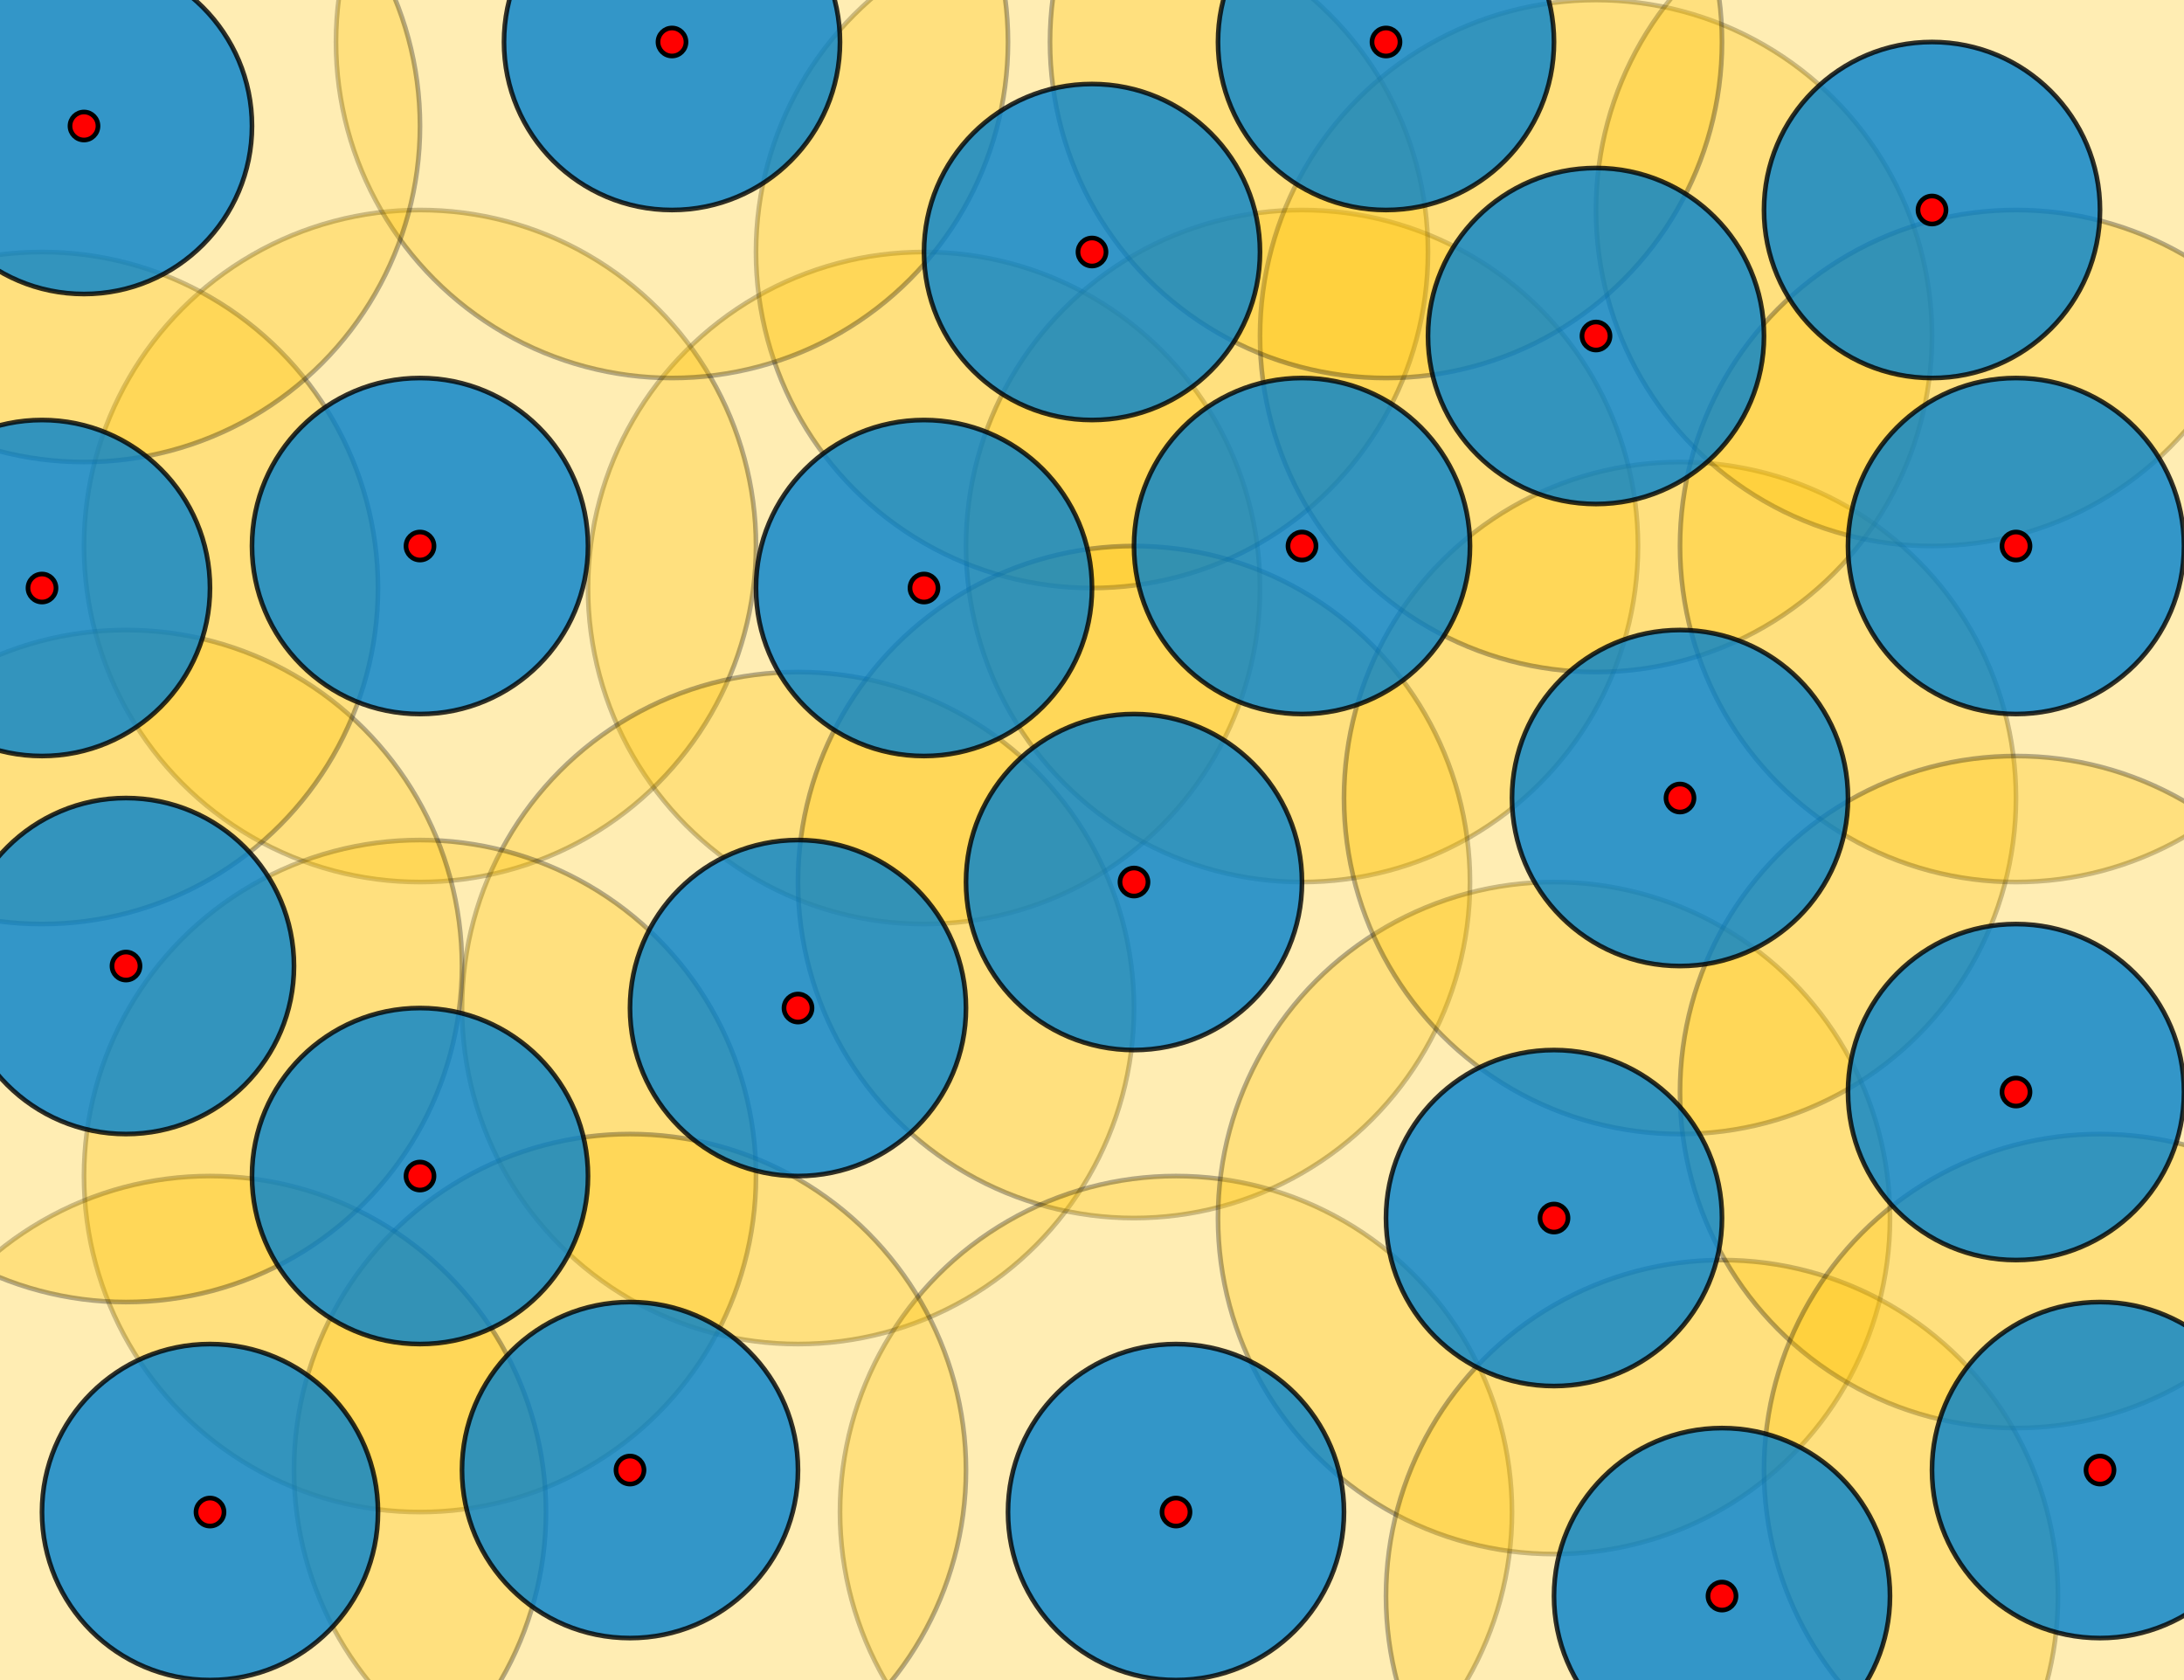 <?xml version="1.0" encoding="utf-8"?>
<!DOCTYPE svg PUBLIC "-//W3C//DTD SVG 1.1//EN" "http://www.w3.org/Graphics/SVG/1.1/DTD/svg11.dtd">
<svg version="1.1" id="Layer_1" xmlns="http://www.w3.org/2000/svg" xmlns:xlink="http://www.w3.org/1999/xlink" x="0px" y="0px"
	 width="468px" height="360px" viewBox="0 0 468 360" enable-background="new 0 0 468 360" xml:space="preserve">
<g>
	<g>
		<defs>
			<rect id="SVGID_1_" width="467.999" height="360"/>
		</defs>
		<clipPath id="SVGID_2_">
			<use xlink:href="#SVGID_1_"  overflow="visible"/>
		</clipPath>
			<circle opacity="0.3" clip-path="url(#SVGID_2_)" fill="#FEC200" stroke="#000000" enable-background="new    " cx="198" cy="126" r="72"/>
	</g>
	<g>
		<defs>
			<rect id="SVGID_3_" width="467.999" height="360"/>
		</defs>
		<clipPath id="SVGID_4_">
			<use xlink:href="#SVGID_3_"  overflow="visible"/>
		</clipPath>
			<circle opacity="0.3" clip-path="url(#SVGID_4_)" fill="#FEC200" stroke="#000000" enable-background="new    " cx="279" cy="117" r="72"/>
	</g>
	<g>
		<defs>
			<rect id="SVGID_5_" width="467.999" height="360"/>
		</defs>
		<clipPath id="SVGID_6_">
			<use xlink:href="#SVGID_5_"  overflow="visible"/>
		</clipPath>
			<circle opacity="0.3" clip-path="url(#SVGID_6_)" fill="#FEC200" stroke="#000000" enable-background="new    " cx="234" cy="54" r="72"/>
	</g>
	<g>
		<defs>
			<rect id="SVGID_7_" width="467.999" height="360"/>
		</defs>
		<clipPath id="SVGID_8_">
			<use xlink:href="#SVGID_7_"  overflow="visible"/>
		</clipPath>
			<circle opacity="0.3" clip-path="url(#SVGID_8_)" fill="#FEC200" stroke="#000000" enable-background="new    " cx="90" cy="117" r="72"/>
	</g>
	<g>
		<defs>
			<rect id="SVGID_9_" width="467.999" height="360"/>
		</defs>
		<clipPath id="SVGID_10_">
			<use xlink:href="#SVGID_9_"  overflow="visible"/>
		</clipPath>
			<circle opacity="0.3" clip-path="url(#SVGID_10_)" fill="#FEC200" stroke="#000000" enable-background="new    " cx="171" cy="216" r="72"/>
	</g>
	<g>
		<defs>
			<rect id="SVGID_11_" width="467.999" height="360"/>
		</defs>
		<clipPath id="SVGID_12_">
			<use xlink:href="#SVGID_11_"  overflow="visible"/>
		</clipPath>
			<circle opacity="0.3" clip-path="url(#SVGID_12_)" fill="#FEC200" stroke="#000000" enable-background="new    " cx="242.999" cy="189" r="72"/>
	</g>
	<g>
		<defs>
			<rect id="SVGID_13_" width="467.999" height="360"/>
		</defs>
		<clipPath id="SVGID_14_">
			<use xlink:href="#SVGID_13_"  overflow="visible"/>
		</clipPath>
			<circle opacity="0.3" clip-path="url(#SVGID_14_)" fill="#FEC200" stroke="#000000" enable-background="new    " cx="251.999" cy="324" r="72"/>
	</g>
	<g>
		<defs>
			<rect id="SVGID_15_" width="467.999" height="360"/>
		</defs>
		<clipPath id="SVGID_16_">
			<use xlink:href="#SVGID_15_"  overflow="visible"/>
		</clipPath>
			<circle opacity="0.3" clip-path="url(#SVGID_16_)" fill="#FEC200" stroke="#000000" enable-background="new    " cx="333" cy="261" r="72"/>
	</g>
	<g>
		<defs>
			<rect id="SVGID_17_" width="467.999" height="360"/>
		</defs>
		<clipPath id="SVGID_18_">
			<use xlink:href="#SVGID_17_"  overflow="visible"/>
		</clipPath>
			<circle opacity="0.3" clip-path="url(#SVGID_18_)" fill="#FEC200" stroke="#000000" enable-background="new    " cx="360" cy="171" r="72"/>
	</g>
	<g>
		<defs>
			<rect id="SVGID_19_" width="467.999" height="360"/>
		</defs>
		<clipPath id="SVGID_20_">
			<use xlink:href="#SVGID_19_"  overflow="visible"/>
		</clipPath>
			<circle opacity="0.3" clip-path="url(#SVGID_20_)" fill="#FEC200" stroke="#000000" enable-background="new    " cx="342" cy="71.999" r="72"/>
	</g>
	<g>
		<defs>
			<rect id="SVGID_21_" width="467.999" height="360"/>
		</defs>
		<clipPath id="SVGID_22_">
			<use xlink:href="#SVGID_21_"  overflow="visible"/>
		</clipPath>
			<circle opacity="0.3" clip-path="url(#SVGID_22_)" fill="#FEC200" stroke="#000000" enable-background="new    " cx="414" cy="45" r="72"/>
	</g>
	<g>
		<defs>
			<rect id="SVGID_23_" width="467.999" height="360"/>
		</defs>
		<clipPath id="SVGID_24_">
			<use xlink:href="#SVGID_23_"  overflow="visible"/>
		</clipPath>
			<circle opacity="0.3" clip-path="url(#SVGID_24_)" fill="#FEC200" stroke="#000000" enable-background="new    " cx="90" cy="252" r="72"/>
	</g>
	<g>
		<defs>
			<rect id="SVGID_25_" width="467.999" height="360"/>
		</defs>
		<clipPath id="SVGID_26_">
			<use xlink:href="#SVGID_25_"  overflow="visible"/>
		</clipPath>
			<circle opacity="0.3" clip-path="url(#SVGID_26_)" fill="#FEC200" stroke="#000000" enable-background="new    " cx="135" cy="315" r="72"/>
	</g>
	<g>
		<defs>
			<rect id="SVGID_27_" width="467.999" height="360"/>
		</defs>
		<clipPath id="SVGID_28_">
			<use xlink:href="#SVGID_27_"  overflow="visible"/>
		</clipPath>
			<circle opacity="0.3" clip-path="url(#SVGID_28_)" fill="#FEC200" stroke="#000000" enable-background="new    " cx="369" cy="342" r="72"/>
	</g>
	<g>
		<defs>
			<rect id="SVGID_29_" width="467.999" height="360"/>
		</defs>
		<clipPath id="SVGID_30_">
			<use xlink:href="#SVGID_29_"  overflow="visible"/>
		</clipPath>
			<circle opacity="0.3" clip-path="url(#SVGID_30_)" fill="#FEC200" stroke="#000000" enable-background="new    " cx="45" cy="324" r="72"/>
	</g>
	<g>
		<defs>
			<rect id="SVGID_31_" width="467.999" height="360"/>
		</defs>
		<clipPath id="SVGID_32_">
			<use xlink:href="#SVGID_31_"  overflow="visible"/>
		</clipPath>
			<circle opacity="0.3" clip-path="url(#SVGID_32_)" fill="#FEC200" stroke="#000000" enable-background="new    " cx="27" cy="207" r="72"/>
	</g>
	<g>
		<defs>
			<rect id="SVGID_33_" width="467.999" height="360"/>
		</defs>
		<clipPath id="SVGID_34_">
			<use xlink:href="#SVGID_33_"  overflow="visible"/>
		</clipPath>
			<circle opacity="0.3" clip-path="url(#SVGID_34_)" fill="#FEC200" stroke="#000000" enable-background="new    " cx="9" cy="126" r="72"/>
	</g>
	<g>
		<defs>
			<rect id="SVGID_35_" width="467.999" height="360"/>
		</defs>
		<clipPath id="SVGID_36_">
			<use xlink:href="#SVGID_35_"  overflow="visible"/>
		</clipPath>
			<circle opacity="0.3" clip-path="url(#SVGID_36_)" fill="#FEC200" stroke="#000000" enable-background="new    " cx="144" cy="9" r="72"/>
	</g>
	<g>
		<defs>
			<rect id="SVGID_37_" width="467.999" height="360"/>
		</defs>
		<clipPath id="SVGID_38_">
			<use xlink:href="#SVGID_37_"  overflow="visible"/>
		</clipPath>
			<circle opacity="0.3" clip-path="url(#SVGID_38_)" fill="#FEC200" stroke="#000000" enable-background="new    " cx="18" cy="27" r="72"/>
	</g>
	<g>
		<defs>
			<rect id="SVGID_39_" width="467.999" height="360"/>
		</defs>
		<clipPath id="SVGID_40_">
			<use xlink:href="#SVGID_39_"  overflow="visible"/>
		</clipPath>
			<circle opacity="0.3" clip-path="url(#SVGID_40_)" fill="#FEC200" stroke="#000000" enable-background="new    " cx="296.999" cy="9" r="72"/>
	</g>
	<g>
		<defs>
			<rect id="SVGID_41_" width="467.999" height="360"/>
		</defs>
		<clipPath id="SVGID_42_">
			<use xlink:href="#SVGID_41_"  overflow="visible"/>
		</clipPath>
			<circle opacity="0.3" clip-path="url(#SVGID_42_)" fill="#FEC200" stroke="#000000" enable-background="new    " cx="432" cy="117" r="72"/>
	</g>
	<g>
		<defs>
			<rect id="SVGID_43_" width="467.999" height="360"/>
		</defs>
		<clipPath id="SVGID_44_">
			<use xlink:href="#SVGID_43_"  overflow="visible"/>
		</clipPath>
			<circle opacity="0.3" clip-path="url(#SVGID_44_)" fill="#FEC200" stroke="#000000" enable-background="new    " cx="432" cy="234" r="72"/>
	</g>
	<g>
		<defs>
			<rect id="SVGID_45_" width="467.999" height="360"/>
		</defs>
		<clipPath id="SVGID_46_">
			<use xlink:href="#SVGID_45_"  overflow="visible"/>
		</clipPath>
			<circle opacity="0.3" clip-path="url(#SVGID_46_)" fill="#FEC200" stroke="#000000" enable-background="new    " cx="450" cy="315" r="72"/>
	</g>
	<g>
		<defs>
			<rect id="SVGID_47_" width="467.999" height="360"/>
		</defs>
		<clipPath id="SVGID_48_">
			<use xlink:href="#SVGID_47_"  overflow="visible"/>
		</clipPath>
			<circle opacity="0.8" clip-path="url(#SVGID_48_)" fill="#0081CD" stroke="#000000" enable-background="new    " cx="198" cy="126" r="36"/>
	</g>
	<g>
		<defs>
			<rect id="SVGID_49_" width="467.999" height="360"/>
		</defs>
		<clipPath id="SVGID_50_">
			<use xlink:href="#SVGID_49_"  overflow="visible"/>
		</clipPath>
		<circle clip-path="url(#SVGID_50_)" fill="#FF0000" stroke="#000000" cx="198" cy="126" r="3"/>
	</g>
	<g>
		<defs>
			<rect id="SVGID_51_" width="467.999" height="360"/>
		</defs>
		<clipPath id="SVGID_52_">
			<use xlink:href="#SVGID_51_"  overflow="visible"/>
		</clipPath>
			<circle opacity="0.8" clip-path="url(#SVGID_52_)" fill="#0081CD" stroke="#000000" enable-background="new    " cx="279" cy="117" r="36"/>
	</g>
	<g>
		<defs>
			<rect id="SVGID_53_" width="467.999" height="360"/>
		</defs>
		<clipPath id="SVGID_54_">
			<use xlink:href="#SVGID_53_"  overflow="visible"/>
		</clipPath>
		<circle clip-path="url(#SVGID_54_)" fill="#FF0000" stroke="#000000" cx="279" cy="117" r="3"/>
	</g>
	<g>
		<defs>
			<rect id="SVGID_55_" width="467.999" height="360"/>
		</defs>
		<clipPath id="SVGID_56_">
			<use xlink:href="#SVGID_55_"  overflow="visible"/>
		</clipPath>
			<circle opacity="0.8" clip-path="url(#SVGID_56_)" fill="#0081CD" stroke="#000000" enable-background="new    " cx="234" cy="54" r="36"/>
	</g>
	<g>
		<defs>
			<rect id="SVGID_57_" width="467.999" height="360"/>
		</defs>
		<clipPath id="SVGID_58_">
			<use xlink:href="#SVGID_57_"  overflow="visible"/>
		</clipPath>
		<circle clip-path="url(#SVGID_58_)" fill="#FF0000" stroke="#000000" cx="234" cy="54" r="3"/>
	</g>
	<g>
		<defs>
			<rect id="SVGID_59_" width="467.999" height="360"/>
		</defs>
		<clipPath id="SVGID_60_">
			<use xlink:href="#SVGID_59_"  overflow="visible"/>
		</clipPath>
			<circle opacity="0.8" clip-path="url(#SVGID_60_)" fill="#0081CD" stroke="#000000" enable-background="new    " cx="90" cy="117" r="36"/>
	</g>
	<g>
		<defs>
			<rect id="SVGID_61_" width="467.999" height="360"/>
		</defs>
		<clipPath id="SVGID_62_">
			<use xlink:href="#SVGID_61_"  overflow="visible"/>
		</clipPath>
		<circle clip-path="url(#SVGID_62_)" fill="#FF0000" stroke="#000000" cx="90" cy="117" r="3"/>
	</g>
	<g>
		<defs>
			<rect id="SVGID_63_" width="467.999" height="360"/>
		</defs>
		<clipPath id="SVGID_64_">
			<use xlink:href="#SVGID_63_"  overflow="visible"/>
		</clipPath>
			<circle opacity="0.8" clip-path="url(#SVGID_64_)" fill="#0081CD" stroke="#000000" enable-background="new    " cx="171" cy="216" r="36"/>
	</g>
	<g>
		<defs>
			<rect id="SVGID_65_" width="467.999" height="360"/>
		</defs>
		<clipPath id="SVGID_66_">
			<use xlink:href="#SVGID_65_"  overflow="visible"/>
		</clipPath>
		<circle clip-path="url(#SVGID_66_)" fill="#FF0000" stroke="#000000" cx="171" cy="216" r="3"/>
	</g>
	<g>
		<defs>
			<rect id="SVGID_67_" width="467.999" height="360"/>
		</defs>
		<clipPath id="SVGID_68_">
			<use xlink:href="#SVGID_67_"  overflow="visible"/>
		</clipPath>
			<circle opacity="0.8" clip-path="url(#SVGID_68_)" fill="#0081CD" stroke="#000000" enable-background="new    " cx="242.999" cy="189" r="36"/>
	</g>
	<g>
		<defs>
			<rect id="SVGID_69_" width="467.999" height="360"/>
		</defs>
		<clipPath id="SVGID_70_">
			<use xlink:href="#SVGID_69_"  overflow="visible"/>
		</clipPath>
		<circle clip-path="url(#SVGID_70_)" fill="#FF0000" stroke="#000000" cx="243" cy="189" r="3"/>
	</g>
	<g>
		<defs>
			<rect id="SVGID_71_" width="467.999" height="360"/>
		</defs>
		<clipPath id="SVGID_72_">
			<use xlink:href="#SVGID_71_"  overflow="visible"/>
		</clipPath>
			<circle opacity="0.8" clip-path="url(#SVGID_72_)" fill="#0081CD" stroke="#000000" enable-background="new    " cx="251.999" cy="324" r="36"/>
	</g>
	<g>
		<defs>
			<rect id="SVGID_73_" width="467.999" height="360"/>
		</defs>
		<clipPath id="SVGID_74_">
			<use xlink:href="#SVGID_73_"  overflow="visible"/>
		</clipPath>
		<circle clip-path="url(#SVGID_74_)" fill="#FF0000" stroke="#000000" cx="252" cy="324" r="3"/>
	</g>
	<g>
		<defs>
			<rect id="SVGID_75_" width="467.999" height="360"/>
		</defs>
		<clipPath id="SVGID_76_">
			<use xlink:href="#SVGID_75_"  overflow="visible"/>
		</clipPath>
			<circle opacity="0.8" clip-path="url(#SVGID_76_)" fill="#0081CD" stroke="#000000" enable-background="new    " cx="333" cy="261" r="36"/>
	</g>
	<g>
		<defs>
			<rect id="SVGID_77_" width="467.999" height="360"/>
		</defs>
		<clipPath id="SVGID_78_">
			<use xlink:href="#SVGID_77_"  overflow="visible"/>
		</clipPath>
		<circle clip-path="url(#SVGID_78_)" fill="#FF0000" stroke="#000000" cx="333" cy="261" r="3"/>
	</g>
	<g>
		<defs>
			<rect id="SVGID_79_" width="467.999" height="360"/>
		</defs>
		<clipPath id="SVGID_80_">
			<use xlink:href="#SVGID_79_"  overflow="visible"/>
		</clipPath>
			<circle opacity="0.8" clip-path="url(#SVGID_80_)" fill="#0081CD" stroke="#000000" enable-background="new    " cx="360" cy="171" r="36"/>
	</g>
	<g>
		<defs>
			<rect id="SVGID_81_" width="467.999" height="360"/>
		</defs>
		<clipPath id="SVGID_82_">
			<use xlink:href="#SVGID_81_"  overflow="visible"/>
		</clipPath>
		<circle clip-path="url(#SVGID_82_)" fill="#FF0000" stroke="#000000" cx="360" cy="171" r="3"/>
	</g>
	<g>
		<defs>
			<rect id="SVGID_83_" width="467.999" height="360"/>
		</defs>
		<clipPath id="SVGID_84_">
			<use xlink:href="#SVGID_83_"  overflow="visible"/>
		</clipPath>
			<circle opacity="0.8" clip-path="url(#SVGID_84_)" fill="#0081CD" stroke="#000000" enable-background="new    " cx="342" cy="71.999" r="36"/>
	</g>
	<g>
		<defs>
			<rect id="SVGID_85_" width="467.999" height="360"/>
		</defs>
		<clipPath id="SVGID_86_">
			<use xlink:href="#SVGID_85_"  overflow="visible"/>
		</clipPath>
		<circle clip-path="url(#SVGID_86_)" fill="#FF0000" stroke="#000000" cx="342" cy="71.999" r="3"/>
	</g>
	<g>
		<defs>
			<rect id="SVGID_87_" width="467.999" height="360"/>
		</defs>
		<clipPath id="SVGID_88_">
			<use xlink:href="#SVGID_87_"  overflow="visible"/>
		</clipPath>
			<circle opacity="0.8" clip-path="url(#SVGID_88_)" fill="#0081CD" stroke="#000000" enable-background="new    " cx="414" cy="45" r="36"/>
	</g>
	<g>
		<defs>
			<rect id="SVGID_89_" width="467.999" height="360"/>
		</defs>
		<clipPath id="SVGID_90_">
			<use xlink:href="#SVGID_89_"  overflow="visible"/>
		</clipPath>
		<circle clip-path="url(#SVGID_90_)" fill="#FF0000" stroke="#000000" cx="414" cy="45" r="3"/>
	</g>
	<g>
		<defs>
			<rect id="SVGID_91_" width="467.999" height="360"/>
		</defs>
		<clipPath id="SVGID_92_">
			<use xlink:href="#SVGID_91_"  overflow="visible"/>
		</clipPath>
			<circle opacity="0.8" clip-path="url(#SVGID_92_)" fill="#0081CD" stroke="#000000" enable-background="new    " cx="90" cy="252" r="36"/>
	</g>
	<g>
		<defs>
			<rect id="SVGID_93_" width="467.999" height="360"/>
		</defs>
		<clipPath id="SVGID_94_">
			<use xlink:href="#SVGID_93_"  overflow="visible"/>
		</clipPath>
		<circle clip-path="url(#SVGID_94_)" fill="#FF0000" stroke="#000000" cx="90" cy="252" r="3"/>
	</g>
	<g>
		<defs>
			<rect id="SVGID_95_" width="467.999" height="360"/>
		</defs>
		<clipPath id="SVGID_96_">
			<use xlink:href="#SVGID_95_"  overflow="visible"/>
		</clipPath>
			<circle opacity="0.8" clip-path="url(#SVGID_96_)" fill="#0081CD" stroke="#000000" enable-background="new    " cx="135" cy="315" r="36"/>
	</g>
	<g>
		<defs>
			<rect id="SVGID_97_" width="467.999" height="360"/>
		</defs>
		<clipPath id="SVGID_98_">
			<use xlink:href="#SVGID_97_"  overflow="visible"/>
		</clipPath>
		<circle clip-path="url(#SVGID_98_)" fill="#FF0000" stroke="#000000" cx="135" cy="315" r="3"/>
	</g>
	<g>
		<defs>
			<rect id="SVGID_99_" width="467.999" height="360"/>
		</defs>
		<clipPath id="SVGID_100_">
			<use xlink:href="#SVGID_99_"  overflow="visible"/>
		</clipPath>
			<circle opacity="0.8" clip-path="url(#SVGID_100_)" fill="#0081CD" stroke="#000000" enable-background="new    " cx="369" cy="342" r="36"/>
	</g>
	<g>
		<defs>
			<rect id="SVGID_101_" width="467.999" height="360"/>
		</defs>
		<clipPath id="SVGID_102_">
			<use xlink:href="#SVGID_101_"  overflow="visible"/>
		</clipPath>
		<circle clip-path="url(#SVGID_102_)" fill="#FF0000" stroke="#000000" cx="369" cy="342" r="3"/>
	</g>
	<g>
		<defs>
			<rect id="SVGID_103_" width="467.999" height="360"/>
		</defs>
		<clipPath id="SVGID_104_">
			<use xlink:href="#SVGID_103_"  overflow="visible"/>
		</clipPath>
			<circle opacity="0.8" clip-path="url(#SVGID_104_)" fill="#0081CD" stroke="#000000" enable-background="new    " cx="45" cy="324" r="36"/>
	</g>
	<g>
		<defs>
			<rect id="SVGID_105_" width="467.999" height="360"/>
		</defs>
		<clipPath id="SVGID_106_">
			<use xlink:href="#SVGID_105_"  overflow="visible"/>
		</clipPath>
		<circle clip-path="url(#SVGID_106_)" fill="#FF0000" stroke="#000000" cx="45" cy="324" r="3"/>
	</g>
	<g>
		<defs>
			<rect id="SVGID_107_" width="467.999" height="360"/>
		</defs>
		<clipPath id="SVGID_108_">
			<use xlink:href="#SVGID_107_"  overflow="visible"/>
		</clipPath>
			<circle opacity="0.8" clip-path="url(#SVGID_108_)" fill="#0081CD" stroke="#000000" enable-background="new    " cx="27" cy="207" r="36"/>
	</g>
	<g>
		<defs>
			<rect id="SVGID_109_" width="467.999" height="360"/>
		</defs>
		<clipPath id="SVGID_110_">
			<use xlink:href="#SVGID_109_"  overflow="visible"/>
		</clipPath>
		<circle clip-path="url(#SVGID_110_)" fill="#FF0000" stroke="#000000" cx="27" cy="207" r="3"/>
	</g>
	<g>
		<defs>
			<rect id="SVGID_111_" width="467.999" height="360"/>
		</defs>
		<clipPath id="SVGID_112_">
			<use xlink:href="#SVGID_111_"  overflow="visible"/>
		</clipPath>
			<circle opacity="0.8" clip-path="url(#SVGID_112_)" fill="#0081CD" stroke="#000000" enable-background="new    " cx="9" cy="126" r="36"/>
	</g>
	<g>
		<defs>
			<rect id="SVGID_113_" width="467.999" height="360"/>
		</defs>
		<clipPath id="SVGID_114_">
			<use xlink:href="#SVGID_113_"  overflow="visible"/>
		</clipPath>
		<circle clip-path="url(#SVGID_114_)" fill="#FF0000" stroke="#000000" cx="9" cy="126" r="3"/>
	</g>
	<g>
		<defs>
			<rect id="SVGID_115_" width="467.999" height="360"/>
		</defs>
		<clipPath id="SVGID_116_">
			<use xlink:href="#SVGID_115_"  overflow="visible"/>
		</clipPath>
			<circle opacity="0.8" clip-path="url(#SVGID_116_)" fill="#0081CD" stroke="#000000" enable-background="new    " cx="144" cy="9" r="36"/>
	</g>
	<g>
		<defs>
			<rect id="SVGID_117_" width="467.999" height="360"/>
		</defs>
		<clipPath id="SVGID_118_">
			<use xlink:href="#SVGID_117_"  overflow="visible"/>
		</clipPath>
		<circle clip-path="url(#SVGID_118_)" fill="#FF0000" stroke="#000000" cx="144" cy="9" r="3"/>
	</g>
	<g>
		<defs>
			<rect id="SVGID_119_" width="467.999" height="360"/>
		</defs>
		<clipPath id="SVGID_120_">
			<use xlink:href="#SVGID_119_"  overflow="visible"/>
		</clipPath>
			<circle opacity="0.8" clip-path="url(#SVGID_120_)" fill="#0081CD" stroke="#000000" enable-background="new    " cx="18" cy="27" r="36"/>
	</g>
	<g>
		<defs>
			<rect id="SVGID_121_" width="467.999" height="360"/>
		</defs>
		<clipPath id="SVGID_122_">
			<use xlink:href="#SVGID_121_"  overflow="visible"/>
		</clipPath>
		<circle clip-path="url(#SVGID_122_)" fill="#FF0000" stroke="#000000" cx="18" cy="27" r="3"/>
	</g>
	<g>
		<defs>
			<rect id="SVGID_123_" width="467.999" height="360"/>
		</defs>
		<clipPath id="SVGID_124_">
			<use xlink:href="#SVGID_123_"  overflow="visible"/>
		</clipPath>
			<circle opacity="0.8" clip-path="url(#SVGID_124_)" fill="#0081CD" stroke="#000000" enable-background="new    " cx="297" cy="9" r="36"/>
	</g>
	<g>
		<defs>
			<rect id="SVGID_125_" width="467.999" height="360"/>
		</defs>
		<clipPath id="SVGID_126_">
			<use xlink:href="#SVGID_125_"  overflow="visible"/>
		</clipPath>
		<circle clip-path="url(#SVGID_126_)" fill="#FF0000" stroke="#000000" cx="297" cy="9" r="3"/>
	</g>
	<g>
		<defs>
			<rect id="SVGID_127_" width="467.999" height="360"/>
		</defs>
		<clipPath id="SVGID_128_">
			<use xlink:href="#SVGID_127_"  overflow="visible"/>
		</clipPath>
			<circle opacity="0.8" clip-path="url(#SVGID_128_)" fill="#0081CD" stroke="#000000" enable-background="new    " cx="432" cy="117" r="36"/>
	</g>
	<g>
		<defs>
			<rect id="SVGID_129_" width="467.999" height="360"/>
		</defs>
		<clipPath id="SVGID_130_">
			<use xlink:href="#SVGID_129_"  overflow="visible"/>
		</clipPath>
		<circle clip-path="url(#SVGID_130_)" fill="#FF0000" stroke="#000000" cx="432" cy="117" r="3"/>
	</g>
	<g>
		<defs>
			<rect id="SVGID_131_" width="467.999" height="360"/>
		</defs>
		<clipPath id="SVGID_132_">
			<use xlink:href="#SVGID_131_"  overflow="visible"/>
		</clipPath>
			<circle opacity="0.8" clip-path="url(#SVGID_132_)" fill="#0081CD" stroke="#000000" enable-background="new    " cx="432" cy="234" r="36"/>
	</g>
	<g>
		<defs>
			<rect id="SVGID_133_" width="467.999" height="360"/>
		</defs>
		<clipPath id="SVGID_134_">
			<use xlink:href="#SVGID_133_"  overflow="visible"/>
		</clipPath>
		<circle clip-path="url(#SVGID_134_)" fill="#FF0000" stroke="#000000" cx="432" cy="234" r="3"/>
	</g>
	<g>
		<defs>
			<rect id="SVGID_135_" width="467.999" height="360"/>
		</defs>
		<clipPath id="SVGID_136_">
			<use xlink:href="#SVGID_135_"  overflow="visible"/>
		</clipPath>
			<circle opacity="0.8" clip-path="url(#SVGID_136_)" fill="#0081CD" stroke="#000000" enable-background="new    " cx="450" cy="315" r="36"/>
	</g>
	<g>
		<defs>
			<rect id="SVGID_137_" width="467.999" height="360"/>
		</defs>
		<clipPath id="SVGID_138_">
			<use xlink:href="#SVGID_137_"  overflow="visible"/>
		</clipPath>
		<circle clip-path="url(#SVGID_138_)" fill="#FF0000" stroke="#000000" cx="450" cy="315" r="3"/>
	</g>
</g>
</svg>
